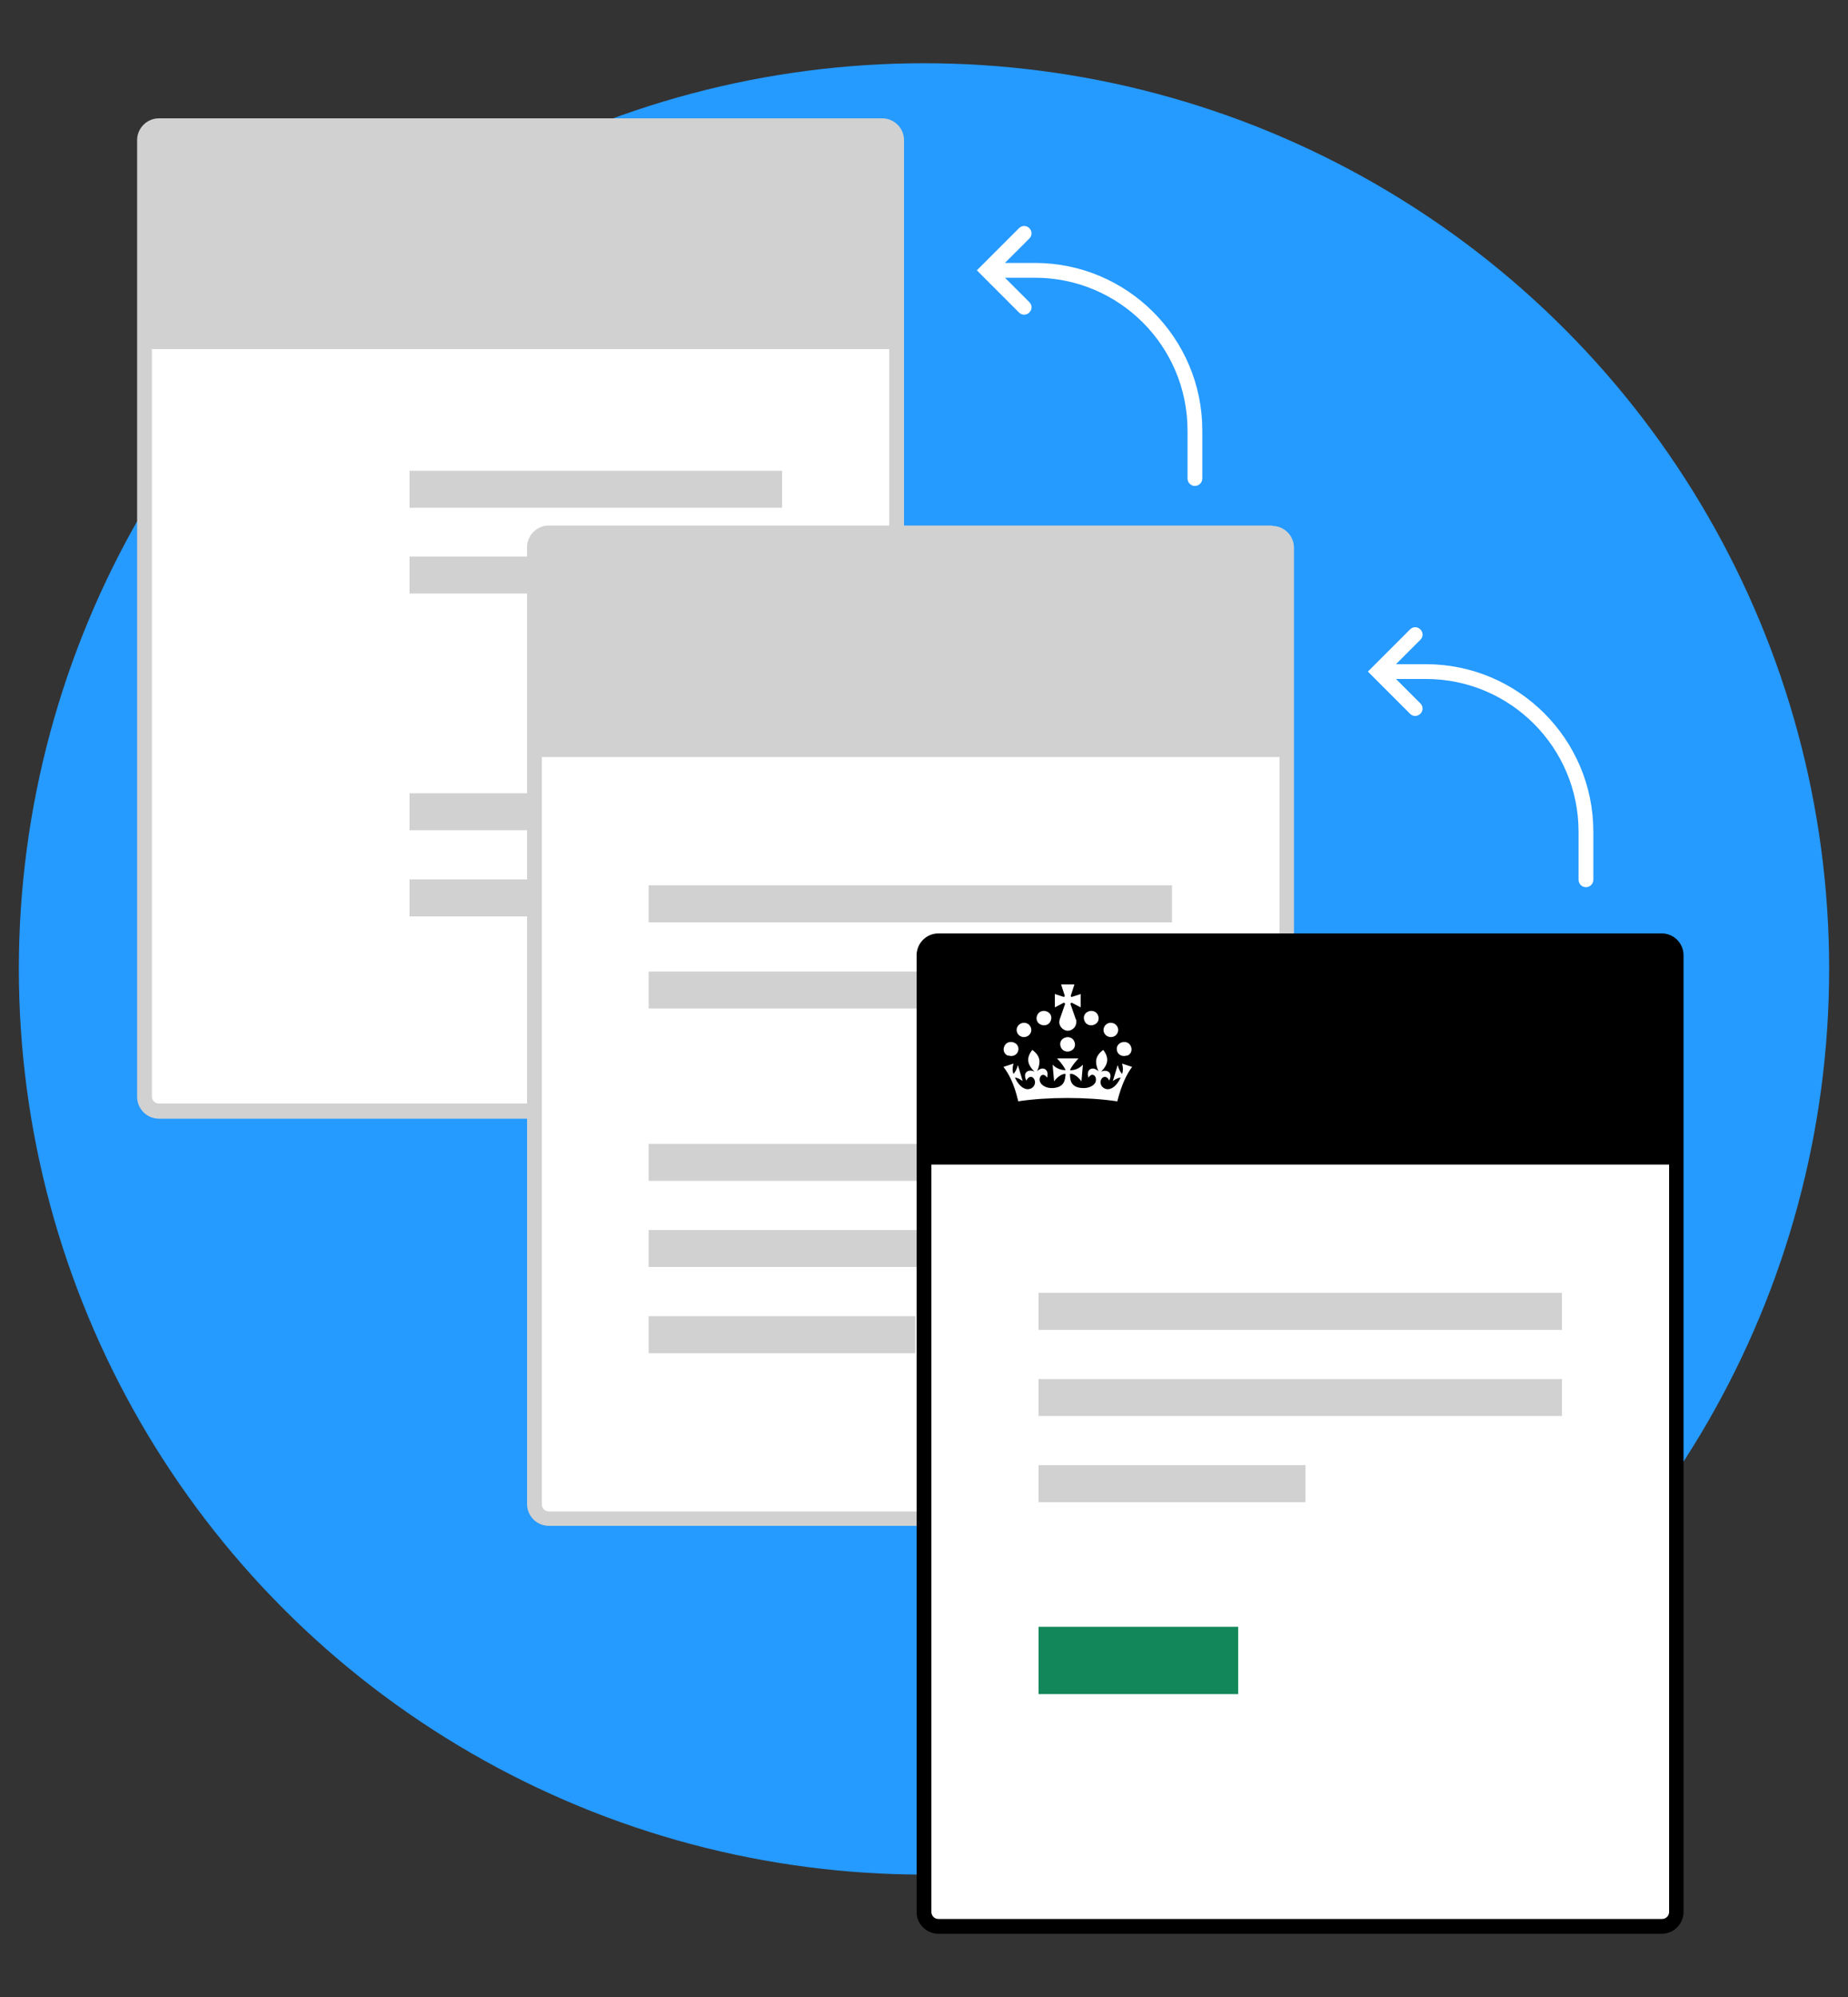 <?xml version="1.0" encoding="UTF-8"?>
<svg id="Layer_1" xmlns="http://www.w3.org/2000/svg" version="1.1" viewBox="0 0 500 540">
  <rect x="0" y="0" width="500" height="540" fill="#333333" stroke="none"/>
  <!-- Generator: Adobe Illustrator 29.0.0, SVG Export Plug-In . SVG Version: 2.1.0 Build 186)  -->
  <defs>
    <style>
      .st0 {
        fill: none;
      }

      .st1 {
        fill-rule: evenodd;
      }

      .st1, .st2 {
        fill: #fff;
      }

      .st3 {
        fill: #11875a;
      }

      .st4 {
        fill: #d1d1d1;
      }

      .st5 {
        fill: #259aff;
      }
    </style>
  </defs>
  <g id="Layer_11">
    <g id="Outlined_-_dark_mode">
      <g>
        <circle class="st5" cx="250" cy="262" r="244.9"/>
        <rect class="st2" x="39" y="33.9" width="203.6" height="266.5" rx="3.9" ry="3.9"/>
        <rect class="st2" x="39" y="33.9" width="203.6" height="266.5" rx="3.9" ry="3.9"/>
        <path class="st4" d="M238.7,302.5H43c-3.3,0-5.9-2.7-5.9-5.9V37.9c0-3.3,2.7-5.9,5.9-5.9h195.7c3.3,0,5.9,2.7,5.9,5.9v258.7c0,3.3-2.7,5.9-5.9,5.9ZM43,35.9c-1.1,0-1.9.9-1.9,1.9v258.7c0,1.1.9,1.9,1.9,1.9h195.7c1.1,0,1.9-.9,1.9-1.9V37.9c0-1.1-.9-1.9-1.9-1.9H43Z"/>
        <rect class="st4" x="39" y="33.9" width="203.6" height="60.5"/>
        <g>
          <rect class="st4" x="110.8" y="127.3" width="100.8" height="10"/>
          <rect class="st4" x="110.8" y="150.5" width="79.2" height="10"/>
        </g>
        <g>
          <rect class="st4" x="110.8" y="214.5" width="100.8" height="10"/>
          <rect class="st4" x="110.8" y="237.8" width="51.4" height="10"/>
        </g>
        <rect class="st2" x="144.5" y="144.1" width="203.6" height="266.5" rx="3.9" ry="3.9"/>
        <rect class="st2" x="144.5" y="144.1" width="203.6" height="266.5" rx="3.9" ry="3.9"/>
        <path class="st4" d="M344.2,142.1h-195.7c-3.3,0-5.9,2.7-5.9,5.9v258.7c0,3.3,2.7,5.9,5.9,5.9h195.7c3.3,0,5.9-2.7,5.9-5.9V148.1c0-3.3-2.7-5.9-5.9-5.9h0ZM346.1,406.8c0,1.1-.9,1.9-1.9,1.9h-195.7c-1.1,0-1.9-.9-1.9-1.9v-202.1h199.6v202.1h-.1ZM317.1,249.4h-141.6v-10h141.6v10ZM317.1,272.7h-141.6v-10h141.6v10ZM317.1,319.3h-141.6v-10h141.6v10ZM317.1,342.6h-141.6v-10h141.6v10ZM247.7,365.9h-72.2v-10h72.2v10Z"/>
        <rect class="st2" x="250" y="254.4" width="203.6" height="266.5" rx="3.9" ry="3.9"/>
        <rect class="st4" x="281" y="349.6" width="141.6" height="10"/>
        <g>
          <line class="st0" x1="281" y1="377.9" x2="422.6" y2="377.9"/>
          <rect class="st4" x="281" y="372.9" width="141.6" height="10"/>
        </g>
        <rect class="st4" x="281" y="396.2" width="72.2" height="10"/>
        <rect class="st3" x="281" y="439.9" width="54" height="18.2"/>
        <path class="st2" d="M431.1,224.9v13c0,1.1-.9,2-2,2s-2-.9-2-2v-13c0-22.8-18.5-41.3-41.3-41.3h-8.1l6.6,6.6c.8.8.8,2,0,2.8-.4.4-.9.6-1.4.6s-1-.2-1.4-.6l-10-10h0l-1.4-1.4,1.4-1.4h0l10-10c.8-.8,2-.8,2.8,0s.8,2,0,2.8l-6.6,6.6h8.1c25,0,45.3,20.3,45.3,45.3h0ZM280,71.1h-8.1l6.6-6.6c.8-.8.8-2,0-2.8s-2-.8-2.8,0l-10,10h0l-1.4,1.4,1.4,1.4h0l10,10c.4.4.9.6,1.4.6s1-.2,1.4-.6c.8-.8.8-2,0-2.8l-6.6-6.6h8.1c22.8,0,41.3,18.5,41.3,41.3v13c0,1.1.9,2,2,2s2-.9,2-2v-13c0-25-20.3-45.3-45.3-45.3Z"/>
        <path d="M449.6,252.4h-195.7c-3.3,0-5.9,2.7-5.9,5.9v258.7c0,3.3,2.7,5.9,5.9,5.9h195.7c3.3,0,5.9-2.7,5.9-5.9v-258.7c0-3.3-2.7-5.9-5.9-5.9h0ZM449.6,518.9h-195.7c-1.1,0-1.9-.9-1.9-1.9v-202.1h199.6v202.1c0,1.1-.9,1.9-1.9,1.9h-.1Z"/>
        <path class="st1" d="M289.9,271.1l2.5,1.3v-3.6l-2.5.8s-.2-.2-.2-.3l1-3.1h-3.6l1,3.1s-.2.2-.2.3l-2.5-.8v3.6l2.5-1.3c0,.1.2.2.3.3l-1.5,4.3h0c0,.2-.1.5-.1.7,0,1.1.9,2.1,2,2.3h.6c1.1-.2,2-1.1,2-2.3s0-.5-.1-.7h0l-1.5-4.3s.2-.1.2-.2h.1ZM296,277.1c-1,.4-2.2,0-2.6-1.1-.4-1,0-2.1,1.1-2.5,1-.4,2.2,0,2.6,1.1.4,1,0,2.1-1.1,2.5h0ZM289.6,284.2c-1,.4-2.2,0-2.6-1.1-.4-1,0-2.1,1.1-2.5,1-.4,2.2,0,2.6,1.1.4,1,0,2.1-1.1,2.5h0ZM298.7,279.2c.4,1,1.6,1.5,2.6,1.1h0c1-.4,1.5-1.5,1.1-2.5s-1.6-1.5-2.6-1.1-1.5,1.6-1.1,2.5ZM304.9,285.4c-1,.4-2.2,0-2.6-1s0-2.1,1.1-2.5c1-.4,2.2,0,2.6,1.1.4,1,0,2.1-1.1,2.5h0ZM281.7,277.1c1,.4,2.2,0,2.6-1.1.4-1,0-2.1-1.1-2.5-1-.4-2.2,0-2.6,1.1-.4,1,0,2.1,1.1,2.5h0ZM278.9,279.2c-.4,1-1.6,1.5-2.6,1.1h0c-1-.4-1.5-1.5-1.1-2.5s1.6-1.5,2.6-1.1,1.5,1.6,1.1,2.5ZM272.8,285.4c1,.4,2.2,0,2.6-1s0-2.1-1.1-2.5c-1-.4-2.2,0-2.6,1.1-.4,1,0,2.1,1.1,2.5h0ZM302.2,297.8c-4-.6-8.6-.9-13.4-.9h0c-4.8,0-9.3.3-13.3.9-1.1-4.7-2.5-7.4-4-9.3l2.7-.9c-.3,1.3-.3,2,0,2.8.4-.4.9-1.2,1.2-2.4l1.3,4.3c-.8-.5-1.4-.9-2.1-.9,1.2,2.6,2.8,3.3,3.8,3.1,1.2-.2,1.8-1.3,1.6-2.2-.3-1.3-1.6-1.6-2.3-.1-1.2-2.4.8-3.2,2.2-2.4-2-2-2.3-3.7-.6-5.9,2.3,1.7,2.3,3.4,1.3,5.8,1.3-1.5,3.4-.7,2.7,1.7-1-1.5-2.2-.5-2,.8.2,1.2,1.8,2.2,3.8,2,2.9-.3,3.1-2.2,3.2-3.8-.7-.1-2,.5-3.1,2l-.4-4.5c1.2,1.2,2.3,1.4,3.5,1.5-.4-1.2-2.3-3.2-2.3-3.2h5.8s-1.9,2-2.3,3.2c1.2,0,2.3-.3,3.5-1.5l-.4,4.5c-1.1-1.5-2.4-2.2-3.1-2,0,1.6.2,3.6,3.2,3.8,2,.2,3.7-.8,3.8-2,.2-1.4-1.1-2.3-2-.8-.8-2.4,1.3-3.2,2.7-1.7-1-2.4-1-4.1,1.3-5.8,1.6,2.1,1.4,3.9-.6,5.9,1.3-.7,3.4,0,2.2,2.4-.6-1.5-2-1.2-2.3.1-.2.9.4,2,1.6,2.2,1,.2,2.6-.5,3.8-3.1-.7,0-1.3.4-2.1.9l1.3-4.3c.3,1.2.8,2,1.2,2.4.3-.9.3-1.5,0-2.8l2.7.9c-1.4,1.9-2.8,4.6-4,9.3h-.1Z"/>
      </g>
    </g>
  </g>
</svg>